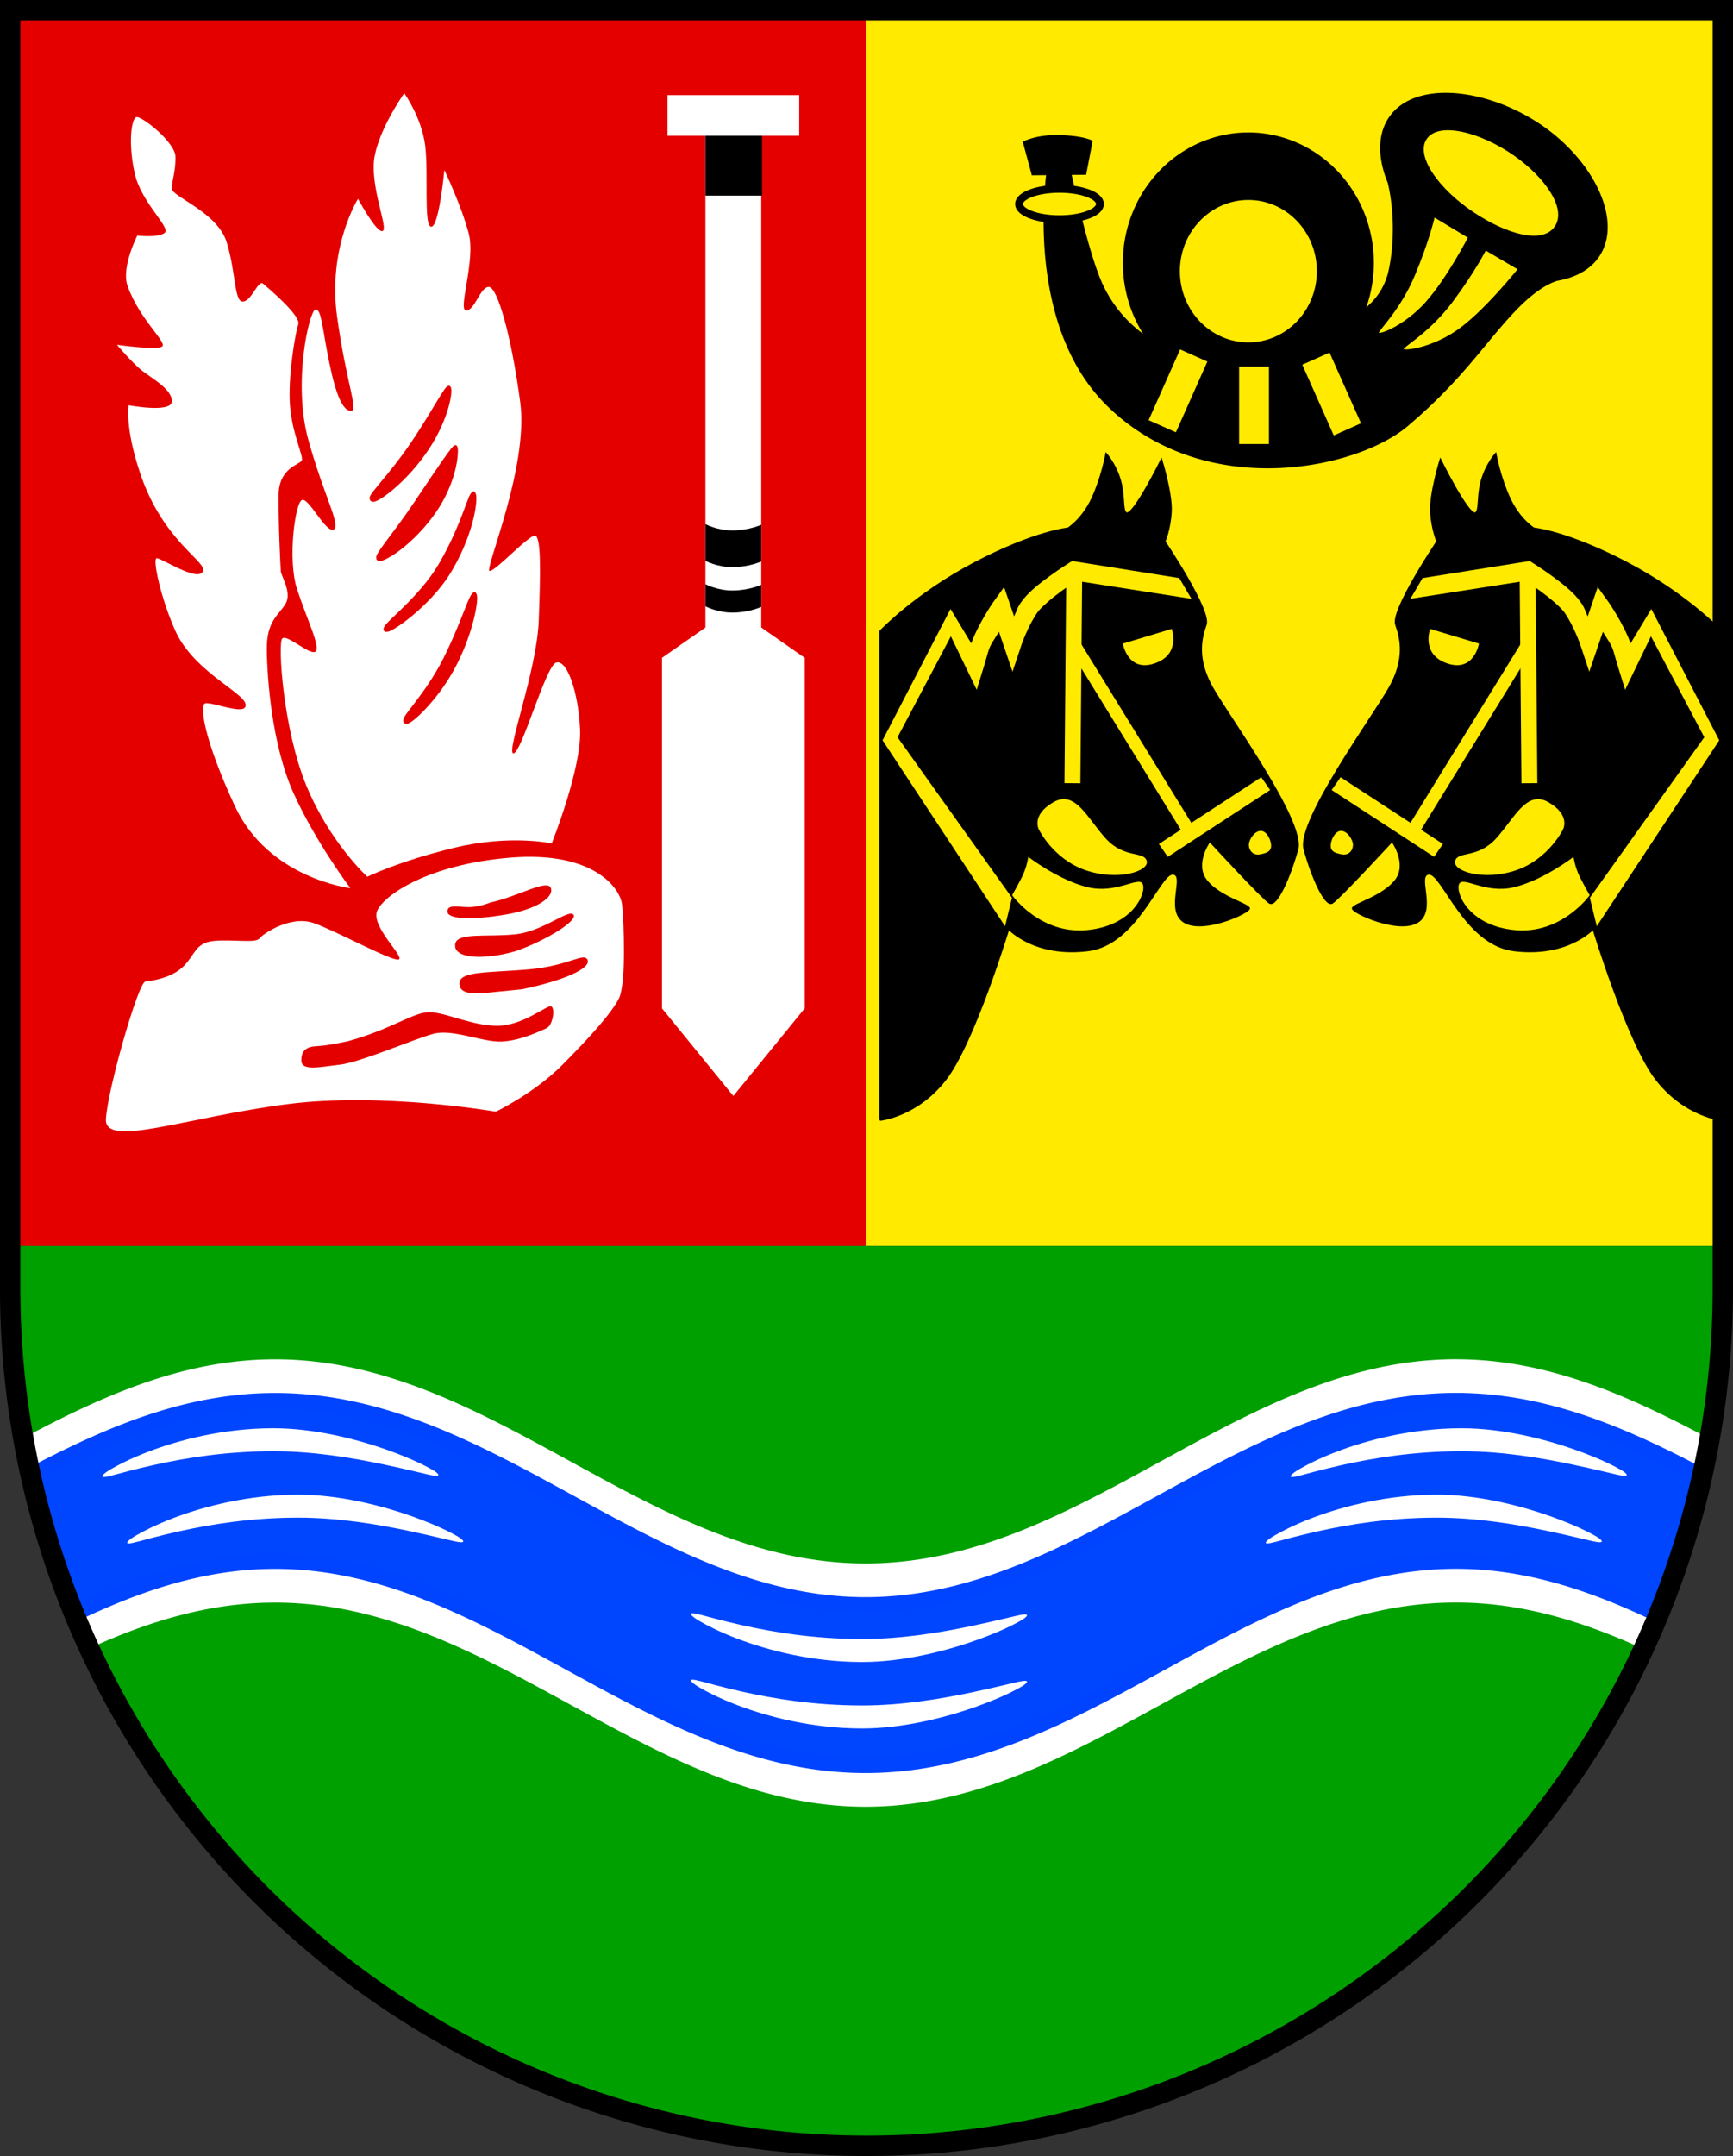 <?xml version="1.0" encoding="UTF-8" standalone="no"?>
<!-- Created with Inkscape (http://www.inkscape.org/) -->

<svg
   width="110.517mm"
   height="137.394mm"
   viewBox="0 0 110.517 137.394"
   version="1.1"
   id="svg5"
   inkscape:version="1.2.2 (732a01da63, 2022-12-09)"
   sodipodi:docname="DEU Hademstorf COA.svg"
   xmlns:inkscape="http://www.inkscape.org/namespaces/inkscape"
   xmlns:sodipodi="http://sodipodi.sourceforge.net/DTD/sodipodi-0.dtd"
   xmlns="http://www.w3.org/2000/svg"
   xmlns:svg="http://www.w3.org/2000/svg">
  <rect x="0" y="0" width="110.517" height="137.394" fill="#333333" stroke="none"/>
  <sodipodi:namedview
     id="namedview7"
     pagecolor="#9e9e9e"
     bordercolor="#666666"
     borderopacity="1.0"
     inkscape:showpageshadow="2"
     inkscape:pageopacity="0"
     inkscape:pagecheckerboard="0"
     inkscape:deskcolor="#8c8c8c"
     inkscape:document-units="mm"
     showgrid="false"
     inkscape:zoom="1.0308027"
     inkscape:cx="209.06037"
     inkscape:cy="260.47661"
     inkscape:current-layer="layer1" />
  <defs
     id="defs2">
    <inkscape:path-effect
       effect="powerstroke"
       id="path-effect2679"
       is_visible="true"
       lpeversion="1"
       offset_points="0.249,0.241 | 0.917,0.47 | 1.805,0.247"
       not_jump="false"
       sort_points="true"
       interpolator_type="CentripetalCatmullRom"
       interpolator_beta="0.2"
       start_linecap_type="zerowidth"
       linejoin_type="round"
       miter_limit="4"
       scale_width="1"
       end_linecap_type="zerowidth" />
    <inkscape:path-effect
       effect="powerstroke"
       id="path-effect2685"
       is_visible="true"
       lpeversion="1"
       offset_points="0.249,0.241 | 0.917,0.47 | 1.805,0.247"
       not_jump="false"
       sort_points="true"
       interpolator_type="CentripetalCatmullRom"
       interpolator_beta="0.2"
       start_linecap_type="zerowidth"
       linejoin_type="round"
       miter_limit="4"
       scale_width="1"
       end_linecap_type="zerowidth" />
    <inkscape:path-effect
       effect="powerstroke"
       id="path-effect2691"
       is_visible="true"
       lpeversion="1"
       offset_points="0.249,0.241 | 0.916,0.589 | 1.805,0.247"
       not_jump="false"
       sort_points="true"
       interpolator_type="CentripetalCatmullRom"
       interpolator_beta="0.2"
       start_linecap_type="zerowidth"
       linejoin_type="round"
       miter_limit="4"
       scale_width="1"
       end_linecap_type="zerowidth" />
    <inkscape:path-effect
       effect="powerstroke"
       id="path-effect2697"
       is_visible="true"
       lpeversion="1"
       offset_points="0.249,0.241 | 0.931,0.753 | 1.805,0.247"
       not_jump="false"
       sort_points="true"
       interpolator_type="CentripetalCatmullRom"
       interpolator_beta="0.2"
       start_linecap_type="zerowidth"
       linejoin_type="round"
       miter_limit="4"
       scale_width="1"
       end_linecap_type="zerowidth" />
    <inkscape:path-effect
       effect="powerstroke"
       id="path-effect3962"
       is_visible="true"
       lpeversion="1"
       offset_points="0.223,0.211 | 1.004,0.733 | 1.819,0.189"
       not_jump="false"
       sort_points="true"
       interpolator_type="CentripetalCatmullRom"
       interpolator_beta="0.2"
       start_linecap_type="zerowidth"
       linejoin_type="round"
       miter_limit="4"
       scale_width="1"
       end_linecap_type="zerowidth" />
    <inkscape:path-effect
       effect="powerstroke"
       id="path-effect4565"
       is_visible="true"
       lpeversion="1"
       offset_points="0.223,0.211 | 1.004,0.733 | 1.819,0.189"
       not_jump="false"
       sort_points="true"
       interpolator_type="CentripetalCatmullRom"
       interpolator_beta="0.2"
       start_linecap_type="zerowidth"
       linejoin_type="round"
       miter_limit="4"
       scale_width="1"
       end_linecap_type="zerowidth" />
    <inkscape:path-effect
       effect="powerstroke"
       id="path-effect4579"
       is_visible="true"
       lpeversion="1"
       offset_points="0.223,0.211 | 1.004,0.733 | 1.819,0.189"
       not_jump="false"
       sort_points="true"
       interpolator_type="CentripetalCatmullRom"
       interpolator_beta="0.2"
       start_linecap_type="zerowidth"
       linejoin_type="round"
       miter_limit="4"
       scale_width="1"
       end_linecap_type="zerowidth" />
    <inkscape:path-effect
       effect="powerstroke"
       id="path-effect4583"
       is_visible="true"
       lpeversion="1"
       offset_points="0.223,0.211 | 1.004,0.733 | 1.819,0.189"
       not_jump="false"
       sort_points="true"
       interpolator_type="CentripetalCatmullRom"
       interpolator_beta="0.2"
       start_linecap_type="zerowidth"
       linejoin_type="round"
       miter_limit="4"
       scale_width="1"
       end_linecap_type="zerowidth" />
    <inkscape:path-effect
       effect="powerstroke"
       id="path-effect4593"
       is_visible="true"
       lpeversion="1"
       offset_points="0.223,0.211 | 1.004,0.733 | 1.819,0.189"
       not_jump="false"
       sort_points="true"
       interpolator_type="CentripetalCatmullRom"
       interpolator_beta="0.2"
       start_linecap_type="zerowidth"
       linejoin_type="round"
       miter_limit="4"
       scale_width="1"
       end_linecap_type="zerowidth" />
    <inkscape:path-effect
       effect="powerstroke"
       id="path-effect4597"
       is_visible="true"
       lpeversion="1"
       offset_points="0.223,0.211 | 1.004,0.733 | 1.819,0.189"
       not_jump="false"
       sort_points="true"
       interpolator_type="CentripetalCatmullRom"
       interpolator_beta="0.2"
       start_linecap_type="zerowidth"
       linejoin_type="round"
       miter_limit="4"
       scale_width="1"
       end_linecap_type="zerowidth" />
  </defs>
  <g
     inkscape:label="Ebene 1"
     inkscape:groupmode="layer"
     id="layer1"
     transform="translate(-546.292,-77.286)">
    <g
       id="g4845"
       transform="translate(504.176,-5.267)">
      <path
         id="rect4411"
         style="fill:#e50000;fill-opacity:1;stroke:none;stroke-width:1;stroke-linejoin:miter;stroke-dasharray:none"
         d="m 42.766,83.203 v 78.754 H 97.374 V 83.203 Z" />
      <path
         id="rect4302"
         style="fill:#ffea00;fill-opacity:1;stroke:none;stroke-width:1;stroke-linejoin:miter;stroke-dasharray:none"
         d="m 97.374,83.203 v 78.754 H 151.983 V 83.203 Z" />
      <path
         id="rect4137"
         style="fill:#00a000;fill-opacity:1;stroke:none;stroke-width:1.3;stroke-linejoin:miter;stroke-dasharray:none"
         d="m 42.766,161.958 v 2.731 a 54.609,54.609 0 0 0 54.609,54.609 54.609,54.609 0 0 0 54.609,-54.608 54.609,54.609 0 0 0 0,-5.1e-4 v -2.731 z" />
      <path
         id="path3828"
         style="fill:#ffffff;fill-opacity:1;stroke:none;stroke-width:0.2;stroke-dasharray:none"
         d="m 134.966,169.172 c -13.859,7.8e-4 -23.79,13.015 -37.649,13.016 -13.859,7.8e-4 -23.796,-13.012 -37.656,-13.011 -5.848,3.3e-4 -10.996,2.323 -16.035,5.002 a 54.609,54.609 0 0 0 4.216,13.403 c 3.723,-1.686 7.587,-2.902 11.819,-2.902 13.859,-8.2e-4 23.796,13.012 37.656,13.011 13.859,-8.3e-4 23.79,-13.014 37.649,-13.015 4.27,-2.5e-4 8.167,1.236 11.922,2.946 a 54.609,54.609 0 0 0 4.224,-13.392 c -5.075,-2.703 -10.256,-5.057 -16.146,-5.057 z" />
      <path
         id="path3832"
         style="fill:#0046ff;fill-opacity:1;stroke:#0044ff;stroke-width:1;stroke-dasharray:none;stroke-opacity:1"
         d="m 134.966,171.817 c -13.859,7.8e-4 -23.79,13.015 -37.649,13.016 -13.859,7.8e-4 -23.796,-13.012 -37.656,-13.011 -5.664,3.2e-4 -10.67,2.181 -15.558,4.752 a 54.609,54.609 0 0 0 2.749,8.822 c 4.028,-1.921 8.201,-3.363 12.809,-3.363 13.859,-8.2e-4 23.796,13.012 37.656,13.011 13.859,-8.3e-4 23.79,-13.014 37.649,-13.015 4.647,-2.8e-4 8.853,1.465 12.914,3.41 a 54.609,54.609 0 0 0 2.755,-8.814 c -4.924,-2.595 -9.963,-4.808 -15.669,-4.807 z" />
      <path
         id="path2764"
         style="fill:none;stroke:#000000;stroke-width:1.3;stroke-linejoin:miter;stroke-dasharray:none"
         d="m 42.766,83.203 v 81.485 a 54.609,54.609 0 0 0 54.609,54.609 54.609,54.609 0 0 0 54.609,-54.608 54.609,54.609 0 0 0 0,-5.1e-4 V 83.203 Z" />
      <g
         id="g1580"
         transform="matrix(1.032,0,0,1,-209.784,9.605)"
         style="stroke-width:0.984">
        <g
           id="g1538"
           style="stroke-width:0.984">
          <path
             style="fill:#000000;stroke:#000000;stroke-width:0.098;stroke-dasharray:none"
             d="m 350.485,144.327 v -31.146 c 0,0 -2.154,-2.364 -5.853,-4.366 -3.699,-2.002 -5.756,-2.197 -5.756,-2.197 0,0 -0.89,-0.556 -1.502,-1.919 -0.612,-1.363 -0.862,-2.836 -0.862,-2.836 0,0 -0.773,0.895 -0.973,2.197 -0.128,0.83 -0.044,1.481 -0.278,1.585 -0.437,0.193 -2.163,-3.41 -2.163,-3.41 0,0 -0.646,2.159 -0.59,3.299 0.056,1.14 0.389,1.919 0.389,1.919 0,0 -2.862,4.394 -2.547,5.299 0.315,0.905 0.59,2.202 -0.393,4.011 -0.983,1.809 -5.742,8.534 -5.27,10.304 0.472,1.77 1.298,3.697 1.73,3.421 0.433,-0.275 3.697,-3.933 3.697,-3.933 0,0 1.023,1.455 0.197,2.517 -0.826,1.062 -2.635,1.494 -2.635,1.77 0,0.275 2.832,1.612 4.011,0.865 1.18,-0.747 -0.118,-3.028 0.708,-3.068 0.826,-0.039 2.202,4.483 5.231,4.877 3.33,0.432 4.916,-1.376 4.916,-1.376 0,0 2.124,7.236 3.893,9.596 1.77,2.36 4.051,2.591 4.051,2.591 z"
             id="path1025"
             sodipodi:nodetypes="ccscscsscscsssscssssscsc" />
          <path
             style="fill:#ffea00;fill-opacity:1;stroke:none;stroke-width:0.098;stroke-dasharray:none"
             d="m 332.462,113.025 3.02,0.938 c 0,0 -0.297,1.836 -1.951,1.266 -1.655,-0.57 -1.068,-2.203 -1.068,-2.203 z"
             id="path1185"
             sodipodi:nodetypes="ccsc" />
          <path
             style="color:#000000;fill:#ffea00;fill-opacity:1;stroke-width:0.984;-inkscape-stroke:none"
             d="m 338.617,108.699 -6.621,1.088 -0.752,1.321 7.108,-1.143 c 0.134,0.088 0.43,0.278 0.926,0.65 0.595,0.448 1.27,1.045 1.492,1.373 0.569,0.842 0.965,2.02 0.965,2.02 l 0.564,1.744 0.84,-2.541 c 0.297,0.509 0.535,0.802 0.664,1.27 0.194,0.704 0.314,1.102 0.314,1.102 l 0.396,1.324 1.596,-3.409 3.296,6.433 -7.072,10.23 0.428,1.813 7.569,-11.848 -4.199,-8.371 -1.281,2.193 c -0.428,-1.236 -1.346,-2.607 -1.346,-2.607 l -0.684,-0.982 -0.619,1.871 c -0.178,-0.391 -0.159,-0.5 -0.438,-0.912 -0.418,-0.618 -1.13,-1.183 -1.764,-1.66 -0.634,-0.477 -1.186,-0.83 -1.186,-0.83 z"
             id="path1349"
             sodipodi:nodetypes="ccccsscccsccccccccccccsscc" />
          <path
             style="fill:none;stroke:#ffea00;stroke-width:0.984;stroke-linejoin:miter;stroke-dasharray:none;stroke-opacity:1"
             d="m 338.487,109.566 0.111,13.293"
             id="path1463" />
          <path
             style="fill:none;stroke:#ffea00;stroke-width:0.984;stroke-linejoin:miter;stroke-dasharray:none;stroke-opacity:1"
             d="m 326.654,122.886 6.326,4.255"
             id="path1465"
             sodipodi:nodetypes="cc" />
          <path
             style="fill:none;stroke:#ffea00;stroke-width:0.787;stroke-linejoin:miter;stroke-dasharray:none;stroke-opacity:1"
             d="m 338.431,114.127 -7.008,11.735"
             id="path1467" />
          <path
             style="fill:#ffea00;fill-opacity:1;stroke:none;stroke-width:0.787;stroke-linejoin:miter;stroke-dasharray:none"
             d="m 326.938,125.897 c -0.375,0.025 -0.619,0.61 -0.619,0.944 0,0.334 0.197,0.452 0.669,0.551 0.472,0.098 0.718,-0.285 0.708,-0.619 -0.01,-0.334 -0.372,-0.901 -0.757,-0.875 z"
             id="path1469"
             sodipodi:nodetypes="ssscs" />
          <path
             style="fill:#ffea00;fill-opacity:1;stroke:none;stroke-width:0.787;stroke-linejoin:miter;stroke-dasharray:none"
             d="m 340.673,125.808 c 0,0 -0.885,1.888 -2.891,2.596 -2.006,0.708 -3.952,0.059 -3.775,-0.59 0.177,-0.649 1.376,-0.138 2.517,-1.416 1.14,-1.278 1.888,-3.146 3.264,-2.32 1.376,0.826 0.885,1.73 0.885,1.73 z"
             id="path1525" />
          <path
             style="fill:#ffea00;fill-opacity:1;stroke:none;stroke-width:0.787;stroke-linejoin:miter;stroke-dasharray:none"
             d="m 341.324,127.553 c 0,0 -1.839,1.471 -3.66,1.932 -1.769,0.448 -3.146,-0.708 -3.402,-0.216 -0.256,0.492 0.511,2.655 3.421,2.95 2.91,0.295 4.641,-2.222 4.641,-2.222 0,0 -0.275,-0.492 -0.59,-1.121 -0.315,-0.629 -0.411,-1.322 -0.411,-1.322 z"
             id="path1527"
             sodipodi:nodetypes="cssscsc" />
        </g>
        <g
           id="g1558"
           transform="matrix(-1,0,0,1,648.957,0)"
           style="stroke-width:0.984">
          <path
             style="fill:#000000;stroke:#000000;stroke-width:0.098;stroke-dasharray:none"
             d="m 350.485,144.327 v -31.146 c 0,0 -2.154,-2.364 -5.853,-4.366 -3.699,-2.002 -5.756,-2.197 -5.756,-2.197 0,0 -0.89,-0.556 -1.502,-1.919 -0.612,-1.363 -0.862,-2.836 -0.862,-2.836 0,0 -0.773,0.895 -0.973,2.197 -0.128,0.83 -0.044,1.481 -0.278,1.585 -0.437,0.193 -2.163,-3.41 -2.163,-3.41 0,0 -0.646,2.159 -0.59,3.299 0.056,1.14 0.389,1.919 0.389,1.919 0,0 -2.862,4.394 -2.547,5.299 0.315,0.905 0.59,2.202 -0.393,4.011 -0.983,1.809 -5.742,8.534 -5.27,10.304 0.472,1.77 1.298,3.697 1.73,3.421 0.433,-0.275 3.697,-3.933 3.697,-3.933 0,0 1.023,1.455 0.197,2.517 -0.826,1.062 -2.635,1.494 -2.635,1.77 0,0.275 2.832,1.612 4.011,0.865 1.18,-0.747 -0.118,-3.028 0.708,-3.068 0.826,-0.039 2.202,4.483 5.231,4.877 3.33,0.432 4.916,-1.376 4.916,-1.376 0,0 2.124,7.236 3.893,9.596 1.77,2.36 4.051,2.591 4.051,2.591 z"
             id="path1540"
             sodipodi:nodetypes="ccscscsscscsssscssssscsc" />
          <path
             style="fill:#ffea00;fill-opacity:1;stroke:none;stroke-width:0.098;stroke-dasharray:none"
             d="m 332.462,113.025 3.02,0.938 c 0,0 -0.297,1.836 -1.951,1.266 -1.655,-0.57 -1.068,-2.203 -1.068,-2.203 z"
             id="path1542"
             sodipodi:nodetypes="ccsc" />
          <path
             style="color:#000000;fill:#ffea00;fill-opacity:1;stroke-width:0.984;-inkscape-stroke:none"
             d="m 338.617,108.699 -6.621,1.088 -0.752,1.321 7.108,-1.143 c 0.134,0.088 0.43,0.278 0.926,0.65 0.595,0.448 1.27,1.045 1.492,1.373 0.569,0.842 0.965,2.02 0.965,2.02 l 0.564,1.744 0.84,-2.541 c 0.297,0.509 0.535,0.802 0.664,1.27 0.194,0.704 0.314,1.102 0.314,1.102 l 0.396,1.324 1.596,-3.409 3.296,6.433 -7.072,10.23 0.428,1.813 7.569,-11.848 -4.199,-8.371 -1.281,2.193 c -0.428,-1.236 -1.346,-2.607 -1.346,-2.607 l -0.684,-0.982 -0.619,1.871 c -0.178,-0.391 -0.159,-0.5 -0.438,-0.912 -0.418,-0.618 -1.13,-1.183 -1.764,-1.66 -0.634,-0.477 -1.186,-0.83 -1.186,-0.83 z"
             id="path1544"
             sodipodi:nodetypes="ccccsscccsccccccccccccsscc" />
          <path
             style="fill:none;stroke:#ffea00;stroke-width:0.984;stroke-linejoin:miter;stroke-dasharray:none;stroke-opacity:1"
             d="m 338.487,109.566 0.111,13.293"
             id="path1546" />
          <path
             style="fill:none;stroke:#ffea00;stroke-width:0.984;stroke-linejoin:miter;stroke-dasharray:none;stroke-opacity:1"
             d="m 326.654,122.886 6.326,4.255"
             id="path1548"
             sodipodi:nodetypes="cc" />
          <path
             style="fill:none;stroke:#ffea00;stroke-width:0.787;stroke-linejoin:miter;stroke-dasharray:none;stroke-opacity:1"
             d="m 338.431,114.127 -7.008,11.735"
             id="path1550" />
          <path
             style="fill:#ffea00;fill-opacity:1;stroke:none;stroke-width:0.787;stroke-linejoin:miter;stroke-dasharray:none"
             d="m 326.938,125.897 c -0.375,0.025 -0.619,0.61 -0.619,0.944 0,0.334 0.197,0.452 0.669,0.551 0.472,0.098 0.718,-0.285 0.708,-0.619 -0.01,-0.334 -0.372,-0.901 -0.757,-0.875 z"
             id="path1552"
             sodipodi:nodetypes="ssscs" />
          <path
             style="fill:#ffea00;fill-opacity:1;stroke:none;stroke-width:0.787;stroke-linejoin:miter;stroke-dasharray:none"
             d="m 340.673,125.808 c 0,0 -0.885,1.888 -2.891,2.596 -2.006,0.708 -3.952,0.059 -3.775,-0.59 0.177,-0.649 1.376,-0.138 2.517,-1.416 1.14,-1.278 1.888,-3.146 3.264,-2.32 1.376,0.826 0.885,1.73 0.885,1.73 z"
             id="path1554" />
          <path
             style="fill:#ffea00;fill-opacity:1;stroke:none;stroke-width:0.787;stroke-linejoin:miter;stroke-dasharray:none"
             d="m 341.324,127.553 c 0,0 -1.839,1.471 -3.66,1.932 -1.769,0.448 -3.146,-0.708 -3.402,-0.216 -0.256,0.492 0.511,2.655 3.421,2.95 2.91,0.295 4.641,-2.222 4.641,-2.222 0,0 -0.275,-0.492 -0.59,-1.121 -0.315,-0.629 -0.411,-1.322 -0.411,-1.322 z"
             id="path1556"
             sodipodi:nodetypes="cssscsc" />
        </g>
      </g>
      <g
         id="g1946"
         transform="translate(-199.574,9.566)">
        <path
           id="path1740"
           style="fill:#000000;stroke:#000000;stroke-width:0.1;stroke-linejoin:miter;stroke-dasharray:none"
           d="m 333.886,78.952 c -1.53,0.001 -2.831,0.477 -3.552,1.501 -0.771,1.096 -0.737,2.62 -0.101,4.159 7.3e-4,0.003 0.689,2.541 0.077,5.543 -0.247,1.212 -0.901,2.024 -1.594,2.564 a 7.953,8.259 0 0 0 0.537,-2.981 7.953,8.259 0 0 0 -7.954,-8.259 7.953,8.259 0 0 0 -7.953,8.259 7.953,8.259 0 0 0 1.428,4.719 c -1.01,-0.704 -2.088,-1.769 -2.819,-3.356 -0.77,-1.672 -1.619,-5.348 -1.982,-7.018 l 0.941,-0.009 0.403,-2.086 c 0,0 -0.562,-0.32 -2.175,-0.342 -1.404,-0.019 -2.169,0.403 -2.169,0.403 l 0.556,2.058 0.928,-0.009 c -0.284,2.458 -0.756,10.258 3.943,14.79 6.229,6.007 15.795,3.949 19.021,1.224 3.578,-3.023 4.94,-5.346 6.952,-7.425 1.321,-1.365 2.243,-1.75 2.645,-1.859 0.076,-0.013 0.152,-0.028 0.226,-0.044 h 5.2e-4 c 1.004,-0.218 1.836,-0.689 2.356,-1.428 1.591,-2.261 -0.325,-6.182 -3.793,-8.466 -1.897,-1.249 -4.077,-1.938 -5.924,-1.937 z" />
        <ellipse
           style="fill:#ffea00;fill-opacity:1;stroke:#000000;stroke-width:0.1;stroke-linejoin:miter;stroke-dasharray:none"
           id="ellipse1742"
           cx="321.301"
           cy="90.268"
           rx="4.418"
           ry="4.588" />
        <path
           id="path1747"
           style="fill:#ffea00;fill-opacity:1;stroke:#000000;stroke-width:0.1"
           d="m 338.273,82.863 c 2.018,1.416 3.409,3.429 2.604,4.592 -0.809,1.169 -3.117,0.521 -5.274,-0.923 -2.157,-1.444 -3.728,-3.568 -2.979,-4.703 0.783,-1.187 3.524,-0.457 5.649,1.034 z"
           sodipodi:nodetypes="sssss" />
        <ellipse
           style="fill:#ffea00;fill-opacity:1;stroke:#000000;stroke-width:0.5;stroke-linejoin:miter;stroke-dasharray:none"
           id="path1634"
           cx="309.256"
           cy="85.988"
           rx="2.582"
           ry="0.969" />
        <rect
           style="fill:#ffea00;fill-opacity:1;stroke:#000000;stroke-width:0.1;stroke-linejoin:miter;stroke-dasharray:none"
           id="rect1927"
           width="2.002"
           height="5.033"
           x="320.661"
           y="96.301" />
        <rect
           style="fill:#ffea00;fill-opacity:1;stroke:#000000;stroke-width:0.1;stroke-linejoin:miter;stroke-dasharray:none"
           id="rect1929"
           width="2.002"
           height="5.033"
           x="257.483"
           y="219.934"
           transform="rotate(-23.998)" />
        <rect
           style="fill:#ffea00;fill-opacity:1;stroke:#000000;stroke-width:0.1;stroke-linejoin:miter;stroke-dasharray:none"
           id="rect1931"
           width="2.002"
           height="5.033"
           x="-330.068"
           y="-41.941"
           transform="matrix(-0.914,-0.407,-0.407,0.914,0,0)" />
        <path
           style="fill:#ffea00;fill-opacity:1;stroke:#000000;stroke-width:0.1;stroke-linejoin:miter;stroke-dasharray:none"
           d="m 333.142,86.776 2.222,1.337 c 0,0 -1.357,2.635 -2.733,4.169 -1.376,1.534 -3.068,2.143 -3.068,1.927 0,-0.216 1.376,-1.455 2.32,-3.716 0.944,-2.261 1.258,-3.716 1.258,-3.716 z"
           id="path1933" />
        <path
           style="fill:#ffea00;fill-opacity:1;stroke:#000000;stroke-width:0.1;stroke-linejoin:miter;stroke-dasharray:none"
           d="m 336.417,88.885 2.126,1.247 c 0,0 -2.251,2.817 -3.958,3.97 -1.708,1.154 -3.496,1.335 -3.444,1.125 0.052,-0.21 1.688,-1.077 3.153,-3.042 1.465,-1.965 2.123,-3.3 2.123,-3.3 z"
           id="path1935"
           sodipodi:nodetypes="ccsssc" />
      </g>
      <g
         id="g2302"
         transform="translate(-193.319,44.679)">
        <path
           id="rect2110"
           style="fill:#ffffff;stroke:none;stroke-width:0.1;stroke-linejoin:miter;stroke-dasharray:none"
           d="m 280.422,45.281 v 32.583 l -2.771,1.931 V 102.133 l 4.551,5.584 4.551,-5.584 V 79.795 l -2.771,-1.931 V 45.281 Z" />
        <rect
           style="fill:#000000;stroke:none;stroke-width:0.1;stroke-linejoin:miter;stroke-dasharray:none"
           id="rect2112"
           width="3.61"
           height="5.058"
           x="280.422"
           y="45.281" />
        <rect
           style="fill:#ffffff;stroke:none;stroke-width:0.1;stroke-linejoin:miter;stroke-dasharray:none"
           id="rect2004"
           width="8.398"
           height="2.586"
           x="278.003"
           y="43.938" />
        <path
           style="fill:#000000;stroke:none;stroke-width:0.1;stroke-linejoin:miter;stroke-dasharray:none"
           d="m 280.422,73.613 c 0,0 0.751,0.417 1.78,0.403 1.029,-0.014 1.78,-0.362 1.78,-0.362 v -2.339 c 0,0 -0.751,0.348 -1.78,0.362 -1.029,0.014 -1.78,-0.403 -1.78,-0.403 z"
           id="path2170"
           sodipodi:nodetypes="csccscc" />
        <path
           style="fill:#000000;stroke:none;stroke-width:0.1;stroke-linejoin:miter;stroke-dasharray:none"
           d="m 280.422,76.509 c 0,0 0.751,0.417 1.78,0.403 1.029,-0.014 1.78,-0.362 1.78,-0.362 v -1.408 c 0,0 -0.751,0.348 -1.78,0.362 -1.029,0.014 -1.78,-0.403 -1.78,-0.403 z"
           id="path2172"
           sodipodi:nodetypes="csccscc" />
      </g>
      <g
         id="g2710"
         transform="translate(-194.452,45.22)">
        <path
           style="fill:#ffffff;stroke:none;stroke-width:0.1;stroke-linejoin:miter;stroke-dasharray:none"
           d="m 268.186,108.176 c 0,0 -7.241,-1.256 -13.276,-0.481 -6.557,0.842 -11.699,2.836 -11.587,0.945 0.111,-1.891 2.061,-8.695 2.506,-8.751 0.445,-0.056 1.698,-0.233 2.445,-0.98 0.747,-0.747 0.747,-1.494 1.927,-1.612 1.18,-0.118 2.674,0.157 2.91,-0.157 0.236,-0.315 2.006,-1.494 3.461,-0.983 1.455,0.511 5.034,2.478 5.427,2.32 0.393,-0.157 -1.809,-2.124 -1.376,-3.107 0.433,-0.983 3.225,-2.95 8.495,-3.382 5.27,-0.433 7,1.927 7.118,2.989 0.118,1.062 0.275,5.034 -0.197,5.978 -0.472,0.944 -1.888,2.517 -3.657,4.287 -1.77,1.77 -4.195,2.936 -4.195,2.936 z"
           id="path2406"
           sodipodi:nodetypes="csssssssssssssc" />
        <path
           style="fill:#e50000;fill-opacity:1;stroke:none;stroke-width:0.1;stroke-linejoin:miter;stroke-dasharray:none"
           d="m 258.754,103.687 c 2.714,-0.747 4.09,-1.789 5.093,-1.848 1.003,-0.059 2.714,0.846 4.385,0.865 1.671,0.02 3.205,-1.337 3.48,-1.239 0.275,0.098 0.118,1.219 -0.295,1.396 -0.413,0.177 -1.632,0.787 -2.851,0.846 -1.219,0.059 -3.127,-0.826 -4.365,-0.492 -1.239,0.334 -4.621,1.809 -5.958,1.966 -1.337,0.157 -2.438,0.413 -2.458,-0.256 -0.02,-0.669 0.374,-0.905 1.003,-0.924 0.629,-0.02 1.966,-0.315 1.966,-0.315 z"
           id="path2408" />
        <path
           style="fill:#e50000;fill-opacity:1;stroke:none;stroke-width:0.1;stroke-linejoin:miter;stroke-dasharray:none"
           d="m 269.869,100.375 c 2.711,-0.57 4.38,-1.335 4.171,-1.863 -0.209,-0.528 -1.182,0.375 -3.768,0.598 -2.586,0.222 -4.422,0.097 -4.408,0.904 0.014,0.806 1.237,0.64 2.336,0.528 1.098,-0.111 1.669,-0.167 1.669,-0.167 z"
           id="path2520" />
        <path
           style="fill:#e50000;fill-opacity:1;stroke:none;stroke-width:0.1;stroke-linejoin:miter;stroke-dasharray:none"
           d="m 269.507,97.928 c 1.919,-0.681 3.935,-1.933 3.629,-2.308 -0.306,-0.375 -1.919,1.057 -3.685,1.251 -1.766,0.195 -3.726,-0.139 -3.851,0.612 -0.125,0.751 1.029,0.89 2.044,0.806 1.015,-0.083 1.863,-0.362 1.863,-0.362 z"
           id="path2522" />
        <path
           style="fill:#e50000;fill-opacity:1;stroke:none;stroke-width:0.1;stroke-linejoin:miter;stroke-dasharray:none"
           d="m 267.853,94.841 c 1.682,-0.348 3.601,-1.502 3.838,-0.932 0.236,0.57 -0.834,1.363 -2.892,1.71 -2.058,0.348 -3.712,0.32 -3.699,-0.209 0.014,-0.528 0.904,-0.209 1.585,-0.278 0.681,-0.07 1.168,-0.292 1.168,-0.292 z"
           id="path2524" />
        <path
           style="fill:#ffffff;stroke:none;stroke-width:0.1;stroke-linejoin:miter;stroke-dasharray:none"
           d="m 259.993,93.206 c 0,0 1.966,-0.983 5.545,-1.848 3.579,-0.865 6.214,-0.275 6.214,-0.275 0,0 1.927,-4.798 1.809,-7.276 -0.118,-2.478 -0.865,-4.483 -1.534,-4.247 -0.669,0.236 -2.202,5.781 -2.714,5.781 -0.511,0 1.494,-5.27 1.612,-8.455 0.118,-3.186 0.152,-5.361 -0.237,-5.417 -0.389,-0.056 -2.503,2.252 -2.892,2.252 -0.389,0 2.503,-6.591 1.947,-10.762 -0.556,-4.171 -1.446,-7.341 -2.002,-7.341 -0.556,0 -0.89,1.502 -1.446,1.502 -0.556,0 0.612,-3.17 0.167,-4.894 -0.445,-1.724 -1.557,-4.06 -1.557,-4.06 0,0 -0.334,3.615 -0.834,3.615 -0.501,0 -0.167,-3.393 -0.389,-5.172 -0.222,-1.78 -1.335,-3.337 -1.335,-3.337 0,0 -1.891,2.67 -1.947,4.561 -0.056,1.891 0.945,4.116 0.556,4.227 -0.389,0.111 -1.557,-2.058 -1.557,-2.058 0,0 -1.947,3.115 -1.335,7.508 0.612,4.394 1.39,6.007 0.89,6.007 -0.501,0 -0.945,-0.918 -1.39,-3.087 -0.445,-2.169 -0.501,-3.476 -0.89,-3.365 -0.389,0.111 -1.446,4.672 -0.445,8.287 1.001,3.615 2.113,5.506 1.613,5.729 -0.501,0.222 -1.557,-2.002 -2.002,-1.891 -0.445,0.111 -0.945,3.782 -0.334,5.673 0.612,1.891 1.557,3.782 1.168,4.004 -0.389,0.222 -1.835,-1.168 -2.113,-0.834 -0.278,0.334 0.056,5.784 1.557,9.399 1.502,3.615 3.876,5.775 3.876,5.775 z"
           id="path2574" />
        <path
           style="fill:#ffffff;stroke:none;stroke-width:0.1;stroke-linejoin:miter;stroke-dasharray:none"
           d="m 258.911,93.933 c 0,0 -5.224,-0.612 -7.374,-5.25 -1.994,-4.302 -2.242,-6.41 -1.888,-6.528 0.354,-0.118 2.327,0.693 2.556,0.236 0.391,-0.778 -3.229,-2.069 -4.483,-4.916 -0.925,-2.098 -1.416,-4.483 -1.18,-4.562 0.236,-0.079 2.556,1.494 2.95,0.865 0.393,-0.629 -2.483,-1.832 -3.979,-6.263 -0.997,-2.953 -0.74,-4.356 -0.74,-4.356 0,0 2.714,0.511 2.753,-0.236 0.039,-0.747 -1.219,-1.455 -1.848,-1.927 -0.629,-0.472 -1.652,-1.691 -1.652,-1.691 0,0 2.478,0.354 2.871,0.118 0.393,-0.236 -1.455,-1.732 -2.202,-3.893 -0.403,-1.166 0.629,-3.186 0.629,-3.186 0,0 1.258,0.157 1.73,-0.157 0.472,-0.315 -1.455,-1.888 -1.888,-3.775 -0.433,-1.888 -0.236,-3.579 0.118,-3.618 0.354,-0.039 2.478,1.612 2.478,2.556 0,0.944 -0.236,1.494 -0.236,2.006 0,0.511 2.91,1.494 3.5,3.421 0.59,1.927 0.472,3.775 1.023,3.775 0.551,0 0.983,-1.416 1.298,-1.14 0.315,0.275 2.438,2.045 2.242,2.596 -0.197,0.551 -0.667,3.366 -0.528,5.173 0.139,1.808 0.89,3.254 0.751,3.504 -0.139,0.25 -1.446,0.473 -1.474,2.141 -0.028,1.669 0.111,4.616 0.139,4.922 0.028,0.306 0.718,1.347 0.305,2.055 -0.413,0.708 -1.219,1.082 -1.199,2.91 0.02,1.829 0.315,6.115 1.73,9.222 1.416,3.107 3.598,5.997 3.598,5.997 z"
           id="path2625"
           sodipodi:nodetypes="cssssssscsscsscssssssssssssssssc" />
        <path
           style="fill:#e50000;fill-opacity:1;fill-rule:nonzero;stroke:none;stroke-width:0.1;stroke-linejoin:miter;stroke-dasharray:none"
           d="m 266.852,75.069 c -0.048,-0.009 -0.17,0.015 -0.32,0.317 -0.1,0.201 -0.214,0.487 -0.401,0.957 -0.259,0.654 -0.595,1.503 -1.049,2.456 -0.084,0.176 -0.176,0.363 -0.276,0.559 -0.554,1.084 -1.203,1.993 -1.758,2.721 -0.411,0.54 -0.61,0.783 -0.71,0.97 -0.109,0.204 -0.036,0.315 -0.006,0.348 0.028,0.031 0.139,0.118 0.353,0.004 0.163,-0.086 0.484,-0.331 0.951,-0.818 0.642,-0.669 1.413,-1.653 2.006,-2.794 0.107,-0.206 0.204,-0.405 0.29,-0.591 0.459,-0.995 0.75,-1.942 0.907,-2.637 0.112,-0.495 0.154,-0.846 0.16,-1.061 0.01,-0.349 -0.105,-0.424 -0.149,-0.432 z"
           id="path2677"
           inkscape:path-effect="#path-effect2679"
           inkscape:original-d="m 266.85152,75.069375 c 0,0 -0.43307,2.187851 -1.62679,4.504997 -1.16194,2.255437 -2.89209,3.823684 -2.89209,3.823684"
           sodipodi:nodetypes="csc" />
        <path
           style="fill:#e50000;fill-opacity:1;fill-rule:nonzero;stroke:none;stroke-width:0.1;stroke-linejoin:miter;stroke-dasharray:none"
           d="m 266.781,68.65 c -0.049,-0.006 -0.166,0.027 -0.304,0.344 -0.101,0.231 -0.191,0.493 -0.388,1.012 -0.262,0.69 -0.638,1.618 -1.21,2.679 -0.106,0.197 -0.225,0.409 -0.357,0.632 -0.29,0.491 -0.656,0.987 -1.081,1.484 -0.41,0.48 -0.832,0.912 -1.198,1.272 -0.608,0.598 -0.89,0.842 -1.077,1.067 -0.191,0.23 -0.142,0.354 -0.116,0.391 0.024,0.034 0.13,0.13 0.413,0.004 0.212,-0.094 0.66,-0.366 1.296,-0.884 0.413,-0.336 0.887,-0.764 1.345,-1.256 0.473,-0.508 0.895,-1.046 1.225,-1.596 0.141,-0.236 0.267,-0.461 0.378,-0.672 0.592,-1.127 0.925,-2.159 1.092,-2.909 0.118,-0.532 0.151,-0.902 0.15,-1.129 -0.002,-0.366 -0.127,-0.434 -0.169,-0.439 z"
           id="path2681"
           inkscape:path-effect="#path-effect2685"
           inkscape:original-d="m 266.78123,68.649772 c 0,0 -0.2794,2.263366 -1.85501,4.908308 -1.29846,2.1797 -3.87591,3.973163 -3.87591,3.973163"
           sodipodi:nodetypes="csc" />
        <path
           style="fill:#e50000;fill-opacity:1;fill-rule:nonzero;stroke:none;stroke-width:0.1;stroke-linejoin:miter;stroke-dasharray:none"
           d="m 265.229,61.92 c -0.048,-0.013 -0.158,-0.001 -0.333,0.249 -0.121,0.174 -0.261,0.397 -0.506,0.802 -0.346,0.573 -0.753,1.258 -1.326,2.134 -0.105,0.16 -0.219,0.332 -0.343,0.513 -0.707,1.032 -1.329,1.783 -1.878,2.442 -0.388,0.466 -0.565,0.684 -0.653,0.845 -0.098,0.178 -0.034,0.289 -0.008,0.324 0.025,0.033 0.121,0.127 0.324,0.057 0.156,-0.054 0.465,-0.219 0.944,-0.602 0.653,-0.521 1.492,-1.349 2.235,-2.389 0.138,-0.193 0.261,-0.378 0.371,-0.552 0.579,-0.921 0.926,-1.798 1.108,-2.437 0.13,-0.457 0.175,-0.781 0.188,-0.978 0.021,-0.319 -0.08,-0.394 -0.123,-0.406 z"
           id="path2687"
           inkscape:path-effect="#path-effect2691"
           inkscape:original-d="m 265.22922,61.919547 c 0,0 -0.53024,1.900642 -2.02629,4.035112 -1.45622,2.077624 -3.02101,3.272405 -3.02101,3.272405"
           sodipodi:nodetypes="csc" />
        <path
           style="fill:#e50000;fill-opacity:1;fill-rule:nonzero;stroke:none;stroke-width:0.1;stroke-linejoin:miter;stroke-dasharray:none"
           d="m 265.646,65.702 c -0.049,-0.014 -0.146,0.002 -0.333,0.249 -0.14,0.184 -0.283,0.371 -0.565,0.776 -0.299,0.43 -0.962,1.411 -1.462,2.16 -0.088,0.132 -0.182,0.272 -0.281,0.419 -0.754,1.114 -1.211,1.706 -1.792,2.487 -0.365,0.49 -0.521,0.722 -0.606,0.893 -0.092,0.185 -0.035,0.289 -0.008,0.324 h 0 c 0.025,0.033 0.116,0.12 0.324,0.057 0.163,-0.05 0.488,-0.192 0.991,-0.554 0.684,-0.491 1.569,-1.304 2.321,-2.344 0.115,-0.159 0.219,-0.313 0.313,-0.46 0.614,-0.965 0.941,-1.914 1.092,-2.597 0.104,-0.473 0.123,-0.804 0.129,-1.003 0.009,-0.323 -0.079,-0.394 -0.123,-0.406 z"
           id="path2693"
           inkscape:path-effect="#path-effect2697"
           inkscape:original-d="m 265.64635,65.70152 c 0,0 -0.53024,1.900642 -2.02629,4.035112 -1.45622,2.077624 -3.02101,3.272405 -3.02101,3.272405"
           sodipodi:nodetypes="csc" />
      </g>
      <g
         id="g4569">
        <path
           style="fill:#ffffff;fill-rule:nonzero;stroke:none;stroke-width:1.3;stroke-linejoin:miter;stroke-dasharray:none"
           d="m 86.183,185.391 h 0 c -0.015,0.03 0.012,0.162 0.586,0.491 0.376,0.216 1.167,0.645 2.399,1.112 1.934,0.733 4.728,1.463 7.855,1.474 0.022,8e-5 0.044,1.1e-4 0.067,9e-5 2.593,-0.002 5.282,-0.675 7.317,-1.402 1.514,-0.541 2.39,-1 2.773,-1.217 0.427,-0.242 0.44,-0.345 0.428,-0.373 -0.014,-0.034 -0.09,-0.082 -0.563,0.021 -0.425,0.093 -1.365,0.334 -2.897,0.659 -2.152,0.457 -4.583,0.845 -7.059,0.847 -0.02,2e-5 -0.041,1e-5 -0.061,-3e-5 -2.994,-0.006 -5.578,-0.433 -7.596,-0.884 -1.128,-0.252 -2.205,-0.546 -2.5,-0.626 -0.624,-0.171 -0.727,-0.144 -0.748,-0.102 z"
           id="path3906"
           inkscape:path-effect="#path-effect3962"
           inkscape:original-d="m 86.182534,185.39136 c 0,0 4.695815,2.32763 10.841748,2.34465 5.228158,0.0145 10.582748,-2.25925 10.582748,-2.25925"
           sodipodi:nodetypes="csc" />
        <path
           style="fill:#ffffff;fill-rule:nonzero;stroke:none;stroke-width:1.3;stroke-linejoin:miter;stroke-dasharray:none"
           d="m 86.183,189.625 0,0 c -0.015,0.03 0.012,0.162 0.586,0.491 0.376,0.216 1.167,0.645 2.399,1.112 1.934,0.733 4.728,1.463 7.855,1.474 0.022,8e-5 0.044,1.1e-4 0.067,9e-5 2.593,-0.002 5.282,-0.675 7.317,-1.402 1.514,-0.541 2.39,-1 2.773,-1.217 0.427,-0.242 0.44,-0.345 0.428,-0.373 -0.014,-0.034 -0.09,-0.082 -0.563,0.021 -0.425,0.093 -1.365,0.334 -2.897,0.659 -2.152,0.457 -4.583,0.845 -7.059,0.847 -0.02,2e-5 -0.041,10e-6 -0.061,-3e-5 -2.994,-0.006 -5.578,-0.433 -7.596,-0.884 -1.128,-0.252 -2.205,-0.546 -2.5,-0.626 -0.624,-0.171 -0.727,-0.144 -0.748,-0.102 z"
           id="path4561"
           inkscape:path-effect="#path-effect4565"
           inkscape:original-d="m 86.182534,189.62472 c 0,0 4.695815,2.32763 10.841748,2.34465 5.228158,0.0145 10.582748,-2.25925 10.582748,-2.25925"
           sodipodi:nodetypes="csc" />
      </g>
      <path
         style="fill:#ffffff;fill-rule:nonzero;stroke:none;stroke-width:1.3;stroke-linejoin:miter;stroke-dasharray:none"
         d="m 50.231,180.88 c 0.021,0.042 0.124,0.069 0.748,-0.102 0.295,-0.081 1.372,-0.374 2.5,-0.626 2.018,-0.451 4.602,-0.878 7.596,-0.884 0.021,-4e-5 0.041,-5e-5 0.061,-3e-5 2.476,0.002 4.907,0.39 7.059,0.847 1.532,0.325 2.473,0.566 2.897,0.659 0.473,0.103 0.548,0.055 0.563,0.021 0.012,-0.029 -5.56e-4,-0.132 -0.428,-0.373 -0.384,-0.217 -1.259,-0.676 -2.773,-1.217 -2.035,-0.727 -4.724,-1.4 -7.317,-1.402 -0.022,-2e-5 -0.044,10e-6 -0.067,9e-5 -3.127,0.011 -5.921,0.741 -7.855,1.474 -1.232,0.467 -2.023,0.896 -2.399,1.112 -0.573,0.33 -0.6,0.462 -0.586,0.491 z"
         id="path4571"
         inkscape:path-effect="#path-effect4579"
         inkscape:original-d="m 50.231313,180.87995 c 0,0 4.695815,-2.32763 10.841748,-2.34465 5.228158,-0.0145 10.582748,2.25925 10.582748,2.25925"
         sodipodi:nodetypes="csc" />
      <path
         style="fill:#ffffff;fill-rule:nonzero;stroke:none;stroke-width:1.3;stroke-linejoin:miter;stroke-dasharray:none"
         d="m 48.644,176.647 c 0.021,0.042 0.124,0.069 0.748,-0.102 0.295,-0.081 1.372,-0.374 2.5,-0.626 2.018,-0.451 4.602,-0.878 7.596,-0.884 0.021,-4e-5 0.041,-5e-5 0.061,-3e-5 2.476,0.002 4.907,0.39 7.059,0.847 1.532,0.325 2.473,0.566 2.897,0.659 0.473,0.103 0.548,0.055 0.563,0.021 0.012,-0.029 -5.56e-4,-0.132 -0.428,-0.373 -0.384,-0.217 -1.259,-0.676 -2.773,-1.217 -2.035,-0.727 -4.724,-1.4 -7.317,-1.402 -0.022,-2e-5 -0.044,1e-5 -0.067,9e-5 -3.127,0.011 -5.921,0.741 -7.855,1.474 -1.232,0.467 -2.023,0.896 -2.399,1.112 -0.573,0.33 -0.6,0.462 -0.586,0.491 z"
         id="path4573"
         inkscape:path-effect="#path-effect4583"
         inkscape:original-d="m 48.643812,176.64659 c 0,0 4.695815,-2.32763 10.841748,-2.34465 5.228158,-0.0145 10.582748,2.25925 10.582748,2.25925"
         sodipodi:nodetypes="csc" />
      <path
         style="fill:#ffffff;fill-rule:nonzero;stroke:none;stroke-width:1.3;stroke-linejoin:miter;stroke-dasharray:none"
         d="m 122.842,180.88 h 0 c 0.021,0.042 0.124,0.069 0.748,-0.102 0.295,-0.081 1.372,-0.374 2.5,-0.626 2.018,-0.451 4.602,-0.878 7.596,-0.884 0.021,-4e-5 0.041,-5e-5 0.061,-3e-5 2.476,0.002 4.907,0.39 7.059,0.847 1.532,0.325 2.473,0.566 2.897,0.659 0.473,0.103 0.548,0.055 0.563,0.021 0.012,-0.029 -5.6e-4,-0.132 -0.428,-0.373 -0.384,-0.217 -1.259,-0.676 -2.773,-1.217 -2.035,-0.727 -4.724,-1.4 -7.317,-1.402 -0.022,-2e-5 -0.044,10e-6 -0.067,9e-5 -3.127,0.011 -5.921,0.741 -7.855,1.474 -1.232,0.467 -2.023,0.896 -2.399,1.112 -0.573,0.33 -0.6,0.462 -0.586,0.491 z"
         id="path4585"
         inkscape:path-effect="#path-effect4593"
         inkscape:original-d="m 122.84158,180.87995 c 0,0 4.69582,-2.32763 10.84175,-2.34465 5.22816,-0.0145 10.58275,2.25925 10.58275,2.25925"
         sodipodi:nodetypes="csc" />
      <path
         style="fill:#ffffff;fill-rule:nonzero;stroke:none;stroke-width:1.3;stroke-linejoin:miter;stroke-dasharray:none"
         d="m 124.429,176.647 c 0.021,0.042 0.124,0.069 0.748,-0.102 0.295,-0.081 1.372,-0.374 2.5,-0.626 2.018,-0.451 4.602,-0.878 7.596,-0.884 0.021,-4e-5 0.041,-5e-5 0.061,-3e-5 2.476,0.002 4.907,0.39 7.059,0.847 1.532,0.325 2.473,0.566 2.897,0.659 0.473,0.103 0.548,0.055 0.563,0.021 0.012,-0.029 -5.6e-4,-0.132 -0.428,-0.373 -0.384,-0.217 -1.259,-0.676 -2.773,-1.217 -2.035,-0.727 -4.724,-1.4 -7.317,-1.402 -0.022,-2e-5 -0.044,1e-5 -0.067,9e-5 -3.127,0.011 -5.921,0.741 -7.855,1.474 -1.232,0.467 -2.023,0.896 -2.399,1.112 -0.573,0.33 -0.6,0.462 -0.586,0.491 z"
         id="path4587"
         inkscape:path-effect="#path-effect4597"
         inkscape:original-d="m 124.42909,176.64659 c 0,0 4.69582,-2.32763 10.84175,-2.34465 5.22816,-0.0145 10.58275,2.25925 10.58275,2.25925"
         sodipodi:nodetypes="csc" />
    </g>
  </g>
</svg>
